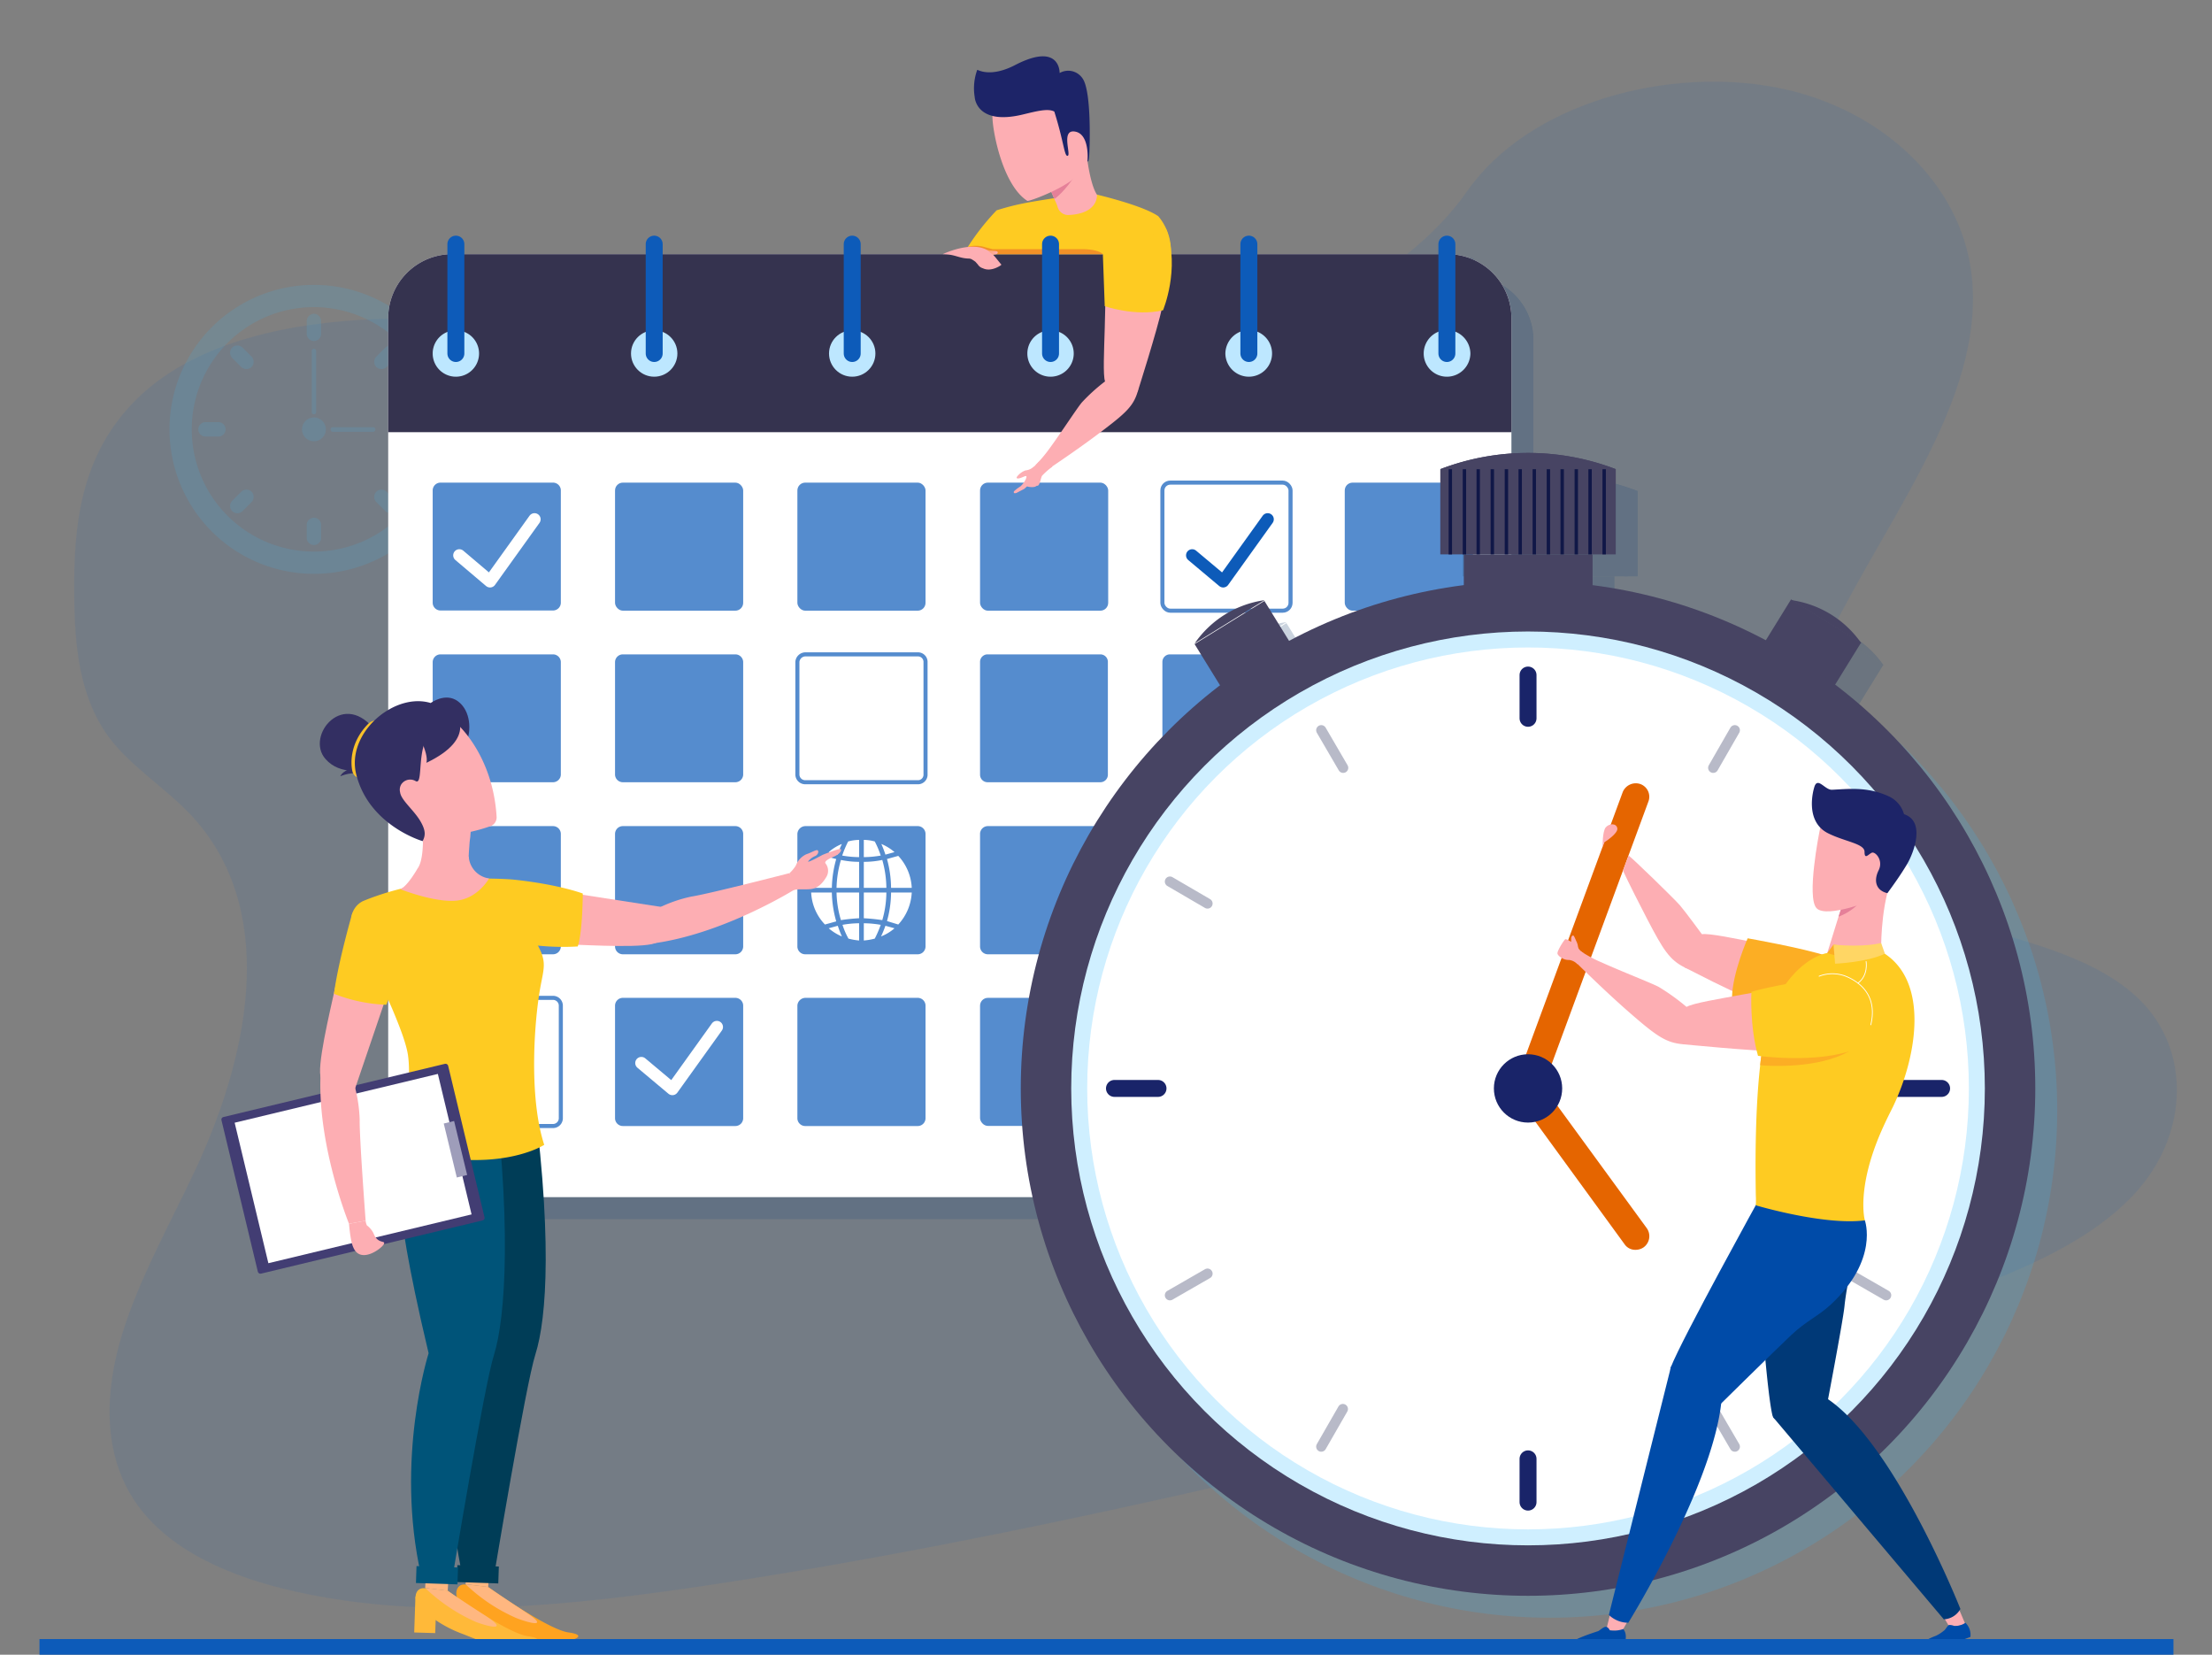 <svg id="Layer_1" data-name="Layer 1" xmlns="http://www.w3.org/2000/svg" xmlns:xlink="http://www.w3.org/1999/xlink" width="706" height="528" viewBox="0 0 706 528">
  <rect x="0" y="0" width="706" height="528" fill="#808080" stroke="none"/>
  <defs>
    <style>
      .cls-1, .cls-12 {
        fill: #0d5bb9;
      }

      .cls-1 {
        opacity: 0.1;
      }

      .cls-1, .cls-19, .cls-44 {
        isolation: isolate;
      }

      .cls-2 {
        opacity: 0.2;
      }

      .cls-3 {
        fill: #49a8d6;
      }

      .cls-4 {
        opacity: 0.25;
      }

      .cls-19, .cls-5 {
        fill: #2a507a;
      }

      .cls-13, .cls-15, .cls-16, .cls-17, .cls-18, .cls-20, .cls-22, .cls-24, .cls-26, .cls-48, .cls-6, .cls-7, .cls-8 {
        fill: none;
      }

      .cls-18, .cls-20, .cls-6, .cls-7, .cls-8 {
        stroke: #2a507a;
      }

      .cls-13, .cls-15, .cls-18, .cls-20, .cls-22, .cls-24, .cls-26, .cls-48, .cls-6, .cls-7 {
        stroke-miterlimit: 10;
      }

      .cls-13, .cls-6 {
        stroke-width: 1.3px;
      }

      .cls-15, .cls-16, .cls-17, .cls-20, .cls-24, .cls-26, .cls-48, .cls-7, .cls-8 {
        stroke-linecap: round;
      }

      .cls-15, .cls-24, .cls-7 {
        stroke-width: 5.41px;
      }

      .cls-16, .cls-17, .cls-8 {
        stroke-linejoin: round;
        stroke-width: 3.91px;
      }

      .cls-9 {
        fill: #fff;
      }

      .cls-10 {
        fill: #35334f;
      }

      .cls-11, .cls-19 {
        opacity: 0.7;
      }

      .cls-13, .cls-15, .cls-17 {
        stroke: #0d5bb9;
      }

      .cls-14 {
        fill: #bde7ff;
      }

      .cls-16, .cls-48 {
        stroke: #fff;
      }

      .cls-18, .cls-22 {
        stroke-width: 1.08px;
      }

      .cls-20, .cls-26 {
        stroke-width: 3.25px;
      }

      .cls-21 {
        fill: #474463;
      }

      .cls-22, .cls-26 {
        stroke: #101747;
      }

      .cls-23 {
        fill: #cfefff;
      }

      .cls-24 {
        stroke: #192469;
      }

      .cls-25 {
        opacity: 0.3;
      }

      .cls-27 {
        fill: #e56500;
      }

      .cls-28 {
        fill: #192469;
      }

      .cls-29 {
        fill: #ffa320;
      }

      .cls-30 {
        fill: #ffb780;
      }

      .cls-31 {
        fill: #003d57;
      }

      .cls-32 {
        fill: #ffb939;
      }

      .cls-33 {
        fill: #005479;
      }

      .cls-34 {
        fill: #fdaeb3;
      }

      .cls-35 {
        fill: #fecb22;
      }

      .cls-36 {
        fill: #fcae24;
      }

      .cls-37 {
        fill: #332f62;
      }

      .cls-38 {
        fill: #fac12a;
      }

      .cls-39 {
        fill: #423d73;
      }

      .cls-40 {
        fill: #9e9dba;
      }

      .cls-41 {
        fill: #f29127;
      }

      .cls-42 {
        fill: #e58099;
      }

      .cls-43 {
        fill: #1d2468;
      }

      .cls-44 {
        opacity: 0.47;
        fill: url(#linear-gradient);
      }

      .cls-45 {
        fill: #004ba8;
      }

      .cls-46 {
        fill: #003977;
      }

      .cls-47 {
        fill: #ffd664;
      }

      .cls-48 {
        stroke-width: 0.25px;
      }
    </style>
    <linearGradient id="linear-gradient" x1="-5.17" y1="535.62" x2="-4.11" y2="535.62" gradientTransform="matrix(3.16, 0, 0, -1.41, 331.43, 837.43)" gradientUnits="userSpaceOnUse">
      <stop offset="0" stop-color="#f7941e"/>
      <stop offset="1" stop-color="#f7941e" stop-opacity="0"/>
    </linearGradient>
  </defs>
  <title>Artboard 1</title>
  <g id="Group_9588" data-name="Group 9588">
    <path id="Path_193999" data-name="Path 193999" class="cls-1" d="M369.1,115.8c-42.2,7.8-84.4,3.6-125.1-2.2s-81.3-13.2-123.6-11.8c-27.1,1-57.4,6.9-76.2,25s-20.7,41.3-20.5,62.8c.1,16.2,1.5,33,11.4,46.1,6.9,9,17.5,15.6,25.5,24,27.7,29.1,19.9,74.2,2.3,112.4-8.3,17.9-18.4,35.5-24,53.9s-6.1,38.1,4.4,53.4,30.2,23.8,50.8,28.4c41.9,9.5,88.4,4.6,133.4-2.2,99.5-15.1,197.9-39.5,296-63.9,36.4-9,72.8-18.1,107.8-31.4,19.4-7.3,39.1-16.6,51.6-31.2,15.7-18.6,15.9-44.2.3-59.8-26.1-26.1-84.6-21.2-104.9-50.9-11.2-16.3-6.7-38.3,1.9-57.6,18.3-41.4,54.2-82.1,49-123.7-3.5-28.5-28.5-52.5-61.8-59.1-34.9-6.9-79.4,4.7-99.2,33.1S406.4,108.9,369.1,115.8Z"/>
    <g id="Group_9519" data-name="Group 9519">
      <g id="Group_9511" data-name="Group 9511" class="cls-2">
        <path id="Path_193527" data-name="Path 193527" class="cls-3" d="M100.2,183.1A46.1,46.1,0,1,1,146.3,137h0A46,46,0,0,1,100.2,183.1Zm0-85.1a39,39,0,1,0,39,39A39.1,39.1,0,0,0,100.2,98Z"/>
        <path id="Path_193528" data-name="Path 193528" class="cls-3" d="M128.4,137h0a2.3,2.3,0,0,1,2.3-2.3h4a2.3,2.3,0,0,1,2.4,2.3h0a2.3,2.3,0,0,1-2.4,2.3h-4A2.3,2.3,0,0,1,128.4,137Z"/>
        <path id="Path_193529" data-name="Path 193529" class="cls-3" d="M63.3,137h0a2.3,2.3,0,0,1,2.4-2.3h4A2.3,2.3,0,0,1,72,137h0a2.3,2.3,0,0,1-2.3,2.3h-4A2.3,2.3,0,0,1,63.3,137Z"/>
        <path id="Path_193530" data-name="Path 193530" class="cls-3" d="M100.2,165.2h0a2.3,2.3,0,0,1,2.3,2.3v4a2.3,2.3,0,0,1-2.3,2.4h0a2.3,2.3,0,0,1-2.3-2.4v-4A2.3,2.3,0,0,1,100.2,165.2Z"/>
        <path id="Path_193531" data-name="Path 193531" class="cls-3" d="M100.2,100.1h0a2.4,2.4,0,0,1,2.3,2.4v4a2.3,2.3,0,0,1-2.3,2.3h0a2.3,2.3,0,0,1-2.3-2.3v-4A2.4,2.4,0,0,1,100.2,100.1Z"/>
        <path id="Path_193532" data-name="Path 193532" class="cls-3" d="M80.3,156.9h0a2.4,2.4,0,0,1,0,3.3l-2.9,2.9a2.4,2.4,0,0,1-3.3,0h0a2.4,2.4,0,0,1,0-3.3l2.9-2.9A2.4,2.4,0,0,1,80.3,156.9Z"/>
        <path id="Path_193533" data-name="Path 193533" class="cls-3" d="M126.3,110.9h0a2.4,2.4,0,0,1,0,3.3l-2.9,2.9a2.4,2.4,0,0,1-3.3,0h0a2.4,2.4,0,0,1,0-3.3l2.9-2.9A2.4,2.4,0,0,1,126.3,110.9Z"/>
        <path id="Path_193534" data-name="Path 193534" class="cls-3" d="M80.3,117.1h0a2.4,2.4,0,0,1-3.3,0l-2.9-2.9a2.4,2.4,0,0,1,0-3.3h0a2.4,2.4,0,0,1,3.3,0l2.9,2.9A2.4,2.4,0,0,1,80.3,117.1Z"/>
        <path id="Path_193535" data-name="Path 193535" class="cls-3" d="M126.3,163.1h0a2.4,2.4,0,0,1-3.3,0l-2.9-2.9a2.4,2.4,0,0,1,0-3.3h0a2.4,2.4,0,0,1,3.3,0l2.9,2.9A2.4,2.4,0,0,1,126.3,163.1Z"/>
        <path id="Path_193536" data-name="Path 193536" class="cls-3" d="M104,137a3.8,3.8,0,1,1-3.8-3.8h0A3.8,3.8,0,0,1,104,137Z"/>
        <path id="Path_193537" data-name="Path 193537" class="cls-3" d="M100.2,132.2h0a.7.7,0,0,1-.7-.7V112a.7.7,0,0,1,.7-.7h0a.7.7,0,0,1,.7.7v19.5a.7.7,0,0,1-.7.7Z"/>
        <path id="Path_193538" data-name="Path 193538" class="cls-3" d="M105.5,137h0a.7.7,0,0,1,.7-.7h12.9a.7.7,0,0,1,.7.7h0a.8.8,0,0,1-.7.8H106.2a.8.8,0,0,1-.7-.8Z"/>
      </g>
    </g>
    <g id="Group_9540" data-name="Group 9540">
      <g id="Group_9520" data-name="Group 9520" class="cls-4">
        <path id="Path_193560" data-name="Path 193560" class="cls-5" d="M489.4,108.5V368.6A20.4,20.4,0,0,1,469,389H151.3a20.4,20.4,0,0,1-20.4-20.4V108.5a20.5,20.5,0,0,1,20.4-20.4H469a20.4,20.4,0,0,1,20.4,20.4Z"/>
        <path id="Path_193561" data-name="Path 193561" class="cls-5" d="M489.4,108.5v36.4H130.9V108.5a20.5,20.5,0,0,1,20.4-20.4H469a20.4,20.4,0,0,1,20.4,20.4Z"/>
        <path id="Rectangle_6892" data-name="Rectangle 6892" class="cls-5" d="M147.6,161h35.9a2.5,2.5,0,0,1,2.5,2.4h0v36a2.5,2.5,0,0,1-2.5,2.4H147.6a2.5,2.5,0,0,1-2.5-2.4h0v-36A2.5,2.5,0,0,1,147.6,161Z"/>
        <rect id="Rectangle_6893" data-name="Rectangle 6893" class="cls-5" x="203.4" y="161" width="40.9" height="40.86" rx="2.5"/>
        <rect id="Rectangle_6894" data-name="Rectangle 6894" class="cls-5" x="261.6" y="161" width="40.9" height="40.86" rx="2.5"/>
        <rect id="Rectangle_6895" data-name="Rectangle 6895" class="cls-5" x="319.8" y="161" width="40.9" height="40.86" rx="2.5"/>
        <rect id="Rectangle_6896" data-name="Rectangle 6896" class="cls-6" x="378" y="161" width="40.9" height="40.86" rx="2.5"/>
        <rect id="Rectangle_6897" data-name="Rectangle 6897" class="cls-5" x="436.2" y="161" width="40.9" height="40.86" rx="2.5"/>
        <path id="Rectangle_6898" data-name="Rectangle 6898" class="cls-5" d="M147.6,215.8h35.9a2.5,2.5,0,0,1,2.5,2.5h0v35.9a2.5,2.5,0,0,1-2.5,2.5H147.6a2.5,2.5,0,0,1-2.5-2.5h0V218.3A2.5,2.5,0,0,1,147.6,215.8Z"/>
        <path id="Rectangle_6899" data-name="Rectangle 6899" class="cls-5" d="M205.8,215.8h36a2.5,2.5,0,0,1,2.4,2.5h0v35.9a2.5,2.5,0,0,1-2.4,2.5h-36a2.5,2.5,0,0,1-2.4-2.5h0V218.3A2.5,2.5,0,0,1,205.8,215.8Z"/>
        <path id="Rectangle_6900" data-name="Rectangle 6900" class="cls-6" d="M264,215.8h36a2.5,2.5,0,0,1,2.4,2.5h0v35.9a2.5,2.5,0,0,1-2.4,2.5H264a2.5,2.5,0,0,1-2.4-2.5h0V218.3A2.5,2.5,0,0,1,264,215.8Z"/>
        <path id="Rectangle_6901" data-name="Rectangle 6901" class="cls-5" d="M322.2,215.8h36a2.5,2.5,0,0,1,2.4,2.5h0v35.9a2.5,2.5,0,0,1-2.4,2.5h-36a2.5,2.5,0,0,1-2.4-2.5h0V218.3A2.5,2.5,0,0,1,322.2,215.8Z"/>
        <rect id="Rectangle_6902" data-name="Rectangle 6902" class="cls-5" x="378" y="215.8" width="40.9" height="40.86" rx="2.5"/>
        <path id="Rectangle_6903" data-name="Rectangle 6903" class="cls-5" d="M438.6,215.8h36a2.5,2.5,0,0,1,2.4,2.5h0v35.9a2.5,2.5,0,0,1-2.4,2.5h-36a2.5,2.5,0,0,1-2.4-2.5h0V218.3A2.5,2.5,0,0,1,438.6,215.8Z"/>
        <path id="Rectangle_6904" data-name="Rectangle 6904" class="cls-5" d="M147.6,270.6h35.9a2.5,2.5,0,0,1,2.5,2.5h0V309a2.5,2.5,0,0,1-2.5,2.5H147.6a2.5,2.5,0,0,1-2.5-2.5h0V273.1A2.5,2.5,0,0,1,147.6,270.6Z"/>
        <path id="Rectangle_6905" data-name="Rectangle 6905" class="cls-5" d="M205.8,270.6h36a2.5,2.5,0,0,1,2.4,2.5h0V309a2.5,2.5,0,0,1-2.4,2.5h-36a2.5,2.5,0,0,1-2.4-2.5h0V273.1A2.5,2.5,0,0,1,205.8,270.6Z"/>
        <path id="Rectangle_6906" data-name="Rectangle 6906" class="cls-5" d="M264,270.6h36a2.5,2.5,0,0,1,2.4,2.5h0V309a2.5,2.5,0,0,1-2.4,2.5H264a2.5,2.5,0,0,1-2.4-2.5h0V273.1A2.5,2.5,0,0,1,264,270.6Z"/>
        <path id="Rectangle_6907" data-name="Rectangle 6907" class="cls-5" d="M322.2,270.6h36a2.5,2.5,0,0,1,2.4,2.5h0V309a2.5,2.5,0,0,1-2.4,2.5h-36a2.5,2.5,0,0,1-2.4-2.5h0V273.1A2.5,2.5,0,0,1,322.2,270.6Z"/>
        <path id="Rectangle_6908" data-name="Rectangle 6908" class="cls-5" d="M380.4,270.6h36a2.5,2.5,0,0,1,2.4,2.5h0V309a2.5,2.5,0,0,1-2.4,2.5h-36A2.5,2.5,0,0,1,378,309h0V273.1A2.5,2.5,0,0,1,380.4,270.6Z"/>
        <path id="Rectangle_6909" data-name="Rectangle 6909" class="cls-5" d="M438.6,270.6h36a2.5,2.5,0,0,1,2.4,2.5h0V309a2.5,2.5,0,0,1-2.4,2.5h-36a2.5,2.5,0,0,1-2.4-2.5h0V273.1A2.5,2.5,0,0,1,438.6,270.6Z"/>
        <path id="Rectangle_6910" data-name="Rectangle 6910" class="cls-6" d="M147.6,325.4h35.9a2.5,2.5,0,0,1,2.5,2.5h0v35.9a2.5,2.5,0,0,1-2.5,2.5H147.6a2.5,2.5,0,0,1-2.5-2.5h0V327.9A2.5,2.5,0,0,1,147.6,325.4Z"/>
        <path id="Rectangle_6911" data-name="Rectangle 6911" class="cls-5" d="M205.8,325.4h36a2.5,2.5,0,0,1,2.4,2.5h0v35.9a2.5,2.5,0,0,1-2.4,2.5h-36a2.5,2.5,0,0,1-2.4-2.5h0V327.9A2.5,2.5,0,0,1,205.8,325.4Z"/>
        <path id="Rectangle_6912" data-name="Rectangle 6912" class="cls-5" d="M264,325.4h36a2.5,2.5,0,0,1,2.4,2.5h0v35.9a2.5,2.5,0,0,1-2.4,2.5H264a2.5,2.5,0,0,1-2.4-2.5h0V327.9A2.5,2.5,0,0,1,264,325.4Z"/>
        <rect id="Rectangle_6913" data-name="Rectangle 6913" class="cls-5" x="319.8" y="325.4" width="40.9" height="40.86" rx="2.5"/>
        <path id="Rectangle_6914" data-name="Rectangle 6914" class="cls-5" d="M380.4,325.4h36a2.5,2.5,0,0,1,2.4,2.5h0v35.9a2.5,2.5,0,0,1-2.4,2.5h-36a2.5,2.5,0,0,1-2.4-2.5h0V327.9A2.5,2.5,0,0,1,380.4,325.4Z"/>
        <path id="Rectangle_6915" data-name="Rectangle 6915" class="cls-5" d="M438.6,325.4h36a2.5,2.5,0,0,1,2.4,2.5h0v35.9a2.5,2.5,0,0,1-2.4,2.5h-36a2.5,2.5,0,0,1-2.4-2.5h0V327.9A2.5,2.5,0,0,1,438.6,325.4Z"/>
        <path id="Path_193562" data-name="Path 193562" class="cls-5" d="M159.9,119.8a7.4,7.4,0,1,1-14.8,0,7.4,7.4,0,1,1,14.8,0Z"/>
        <circle id="Ellipse_737" data-name="Ellipse 737" class="cls-5" cx="215.8" cy="119.8" r="7.4"/>
        <circle id="Ellipse_738" data-name="Ellipse 738" class="cls-5" cx="279.1" cy="119.8" r="7.4"/>
        <path id="Path_193563" data-name="Path 193563" class="cls-5" d="M349.8,119.8a7.5,7.5,0,0,1-7.5,7.4,7.4,7.4,0,0,1-7.4-7.4,7.5,7.5,0,0,1,7.4-7.5h0a7.6,7.6,0,0,1,7.5,7.5Z"/>
        <path id="Path_193564" data-name="Path 193564" class="cls-5" d="M413,119.8a7.4,7.4,0,1,1-14.8,0,7.4,7.4,0,1,1,14.8,0Z"/>
        <path id="Path_193565" data-name="Path 193565" class="cls-5" d="M476.3,119.8a7.4,7.4,0,0,1-7.4,7.4,7.5,7.5,0,0,1-7.5-7.4,7.6,7.6,0,0,1,7.5-7.5,7.5,7.5,0,0,1,7.4,7.5Z"/>
        <line id="Line_531" data-name="Line 531" class="cls-7" x1="152.5" y1="119.8" x2="152.5" y2="84.9"/>
        <line id="Line_532" data-name="Line 532" class="cls-7" x1="215.8" y1="119.8" x2="215.8" y2="84.9"/>
        <line id="Line_533" data-name="Line 533" class="cls-7" x1="279.1" y1="119.8" x2="279.1" y2="84.9"/>
        <line id="Line_534" data-name="Line 534" class="cls-7" x1="405.6" y1="119.8" x2="405.6" y2="84.9"/>
        <line id="Line_535" data-name="Line 535" class="cls-7" x1="468.9" y1="119.8" x2="468.9" y2="84.9"/>
        <path id="Path_193567" data-name="Path 193567" class="cls-5" d="M293.7,280.1l-3.6,1a41,41,0,0,1,1.4,9.2H298A15.7,15.7,0,0,0,293.7,280.1Zm-5.4-3.8a34.2,34.2,0,0,1,1.3,3.4l2.9-.8a15.4,15.4,0,0,0-4.2-2.6Zm-2-.7a15.1,15.1,0,0,0-3.6-.6v5.5a31,31,0,0,0,5.4-.5,33.8,33.8,0,0,0-1.8-4.4Zm2.3,5.9a38.1,38.1,0,0,1-5.9.5v8.3H290a32.4,32.4,0,0,0-1.4-8.8ZM282,275h0Zm-4.3.6c-.7,1.4-1.3,2.9-1.9,4.4a32.9,32.9,0,0,0,5.4.5V275a15.1,15.1,0,0,0-3.5.6Zm-6.2,3.3,2.8.8a34.5,34.5,0,0,1,1.4-3.4,15.4,15.4,0,0,0-4.2,2.6Zm3.9,2.5a33.7,33.7,0,0,0-1.4,8.9h7.2V282a28.6,28.6,0,0,1-5.8-.6Zm-5.1-1.4a15.9,15.9,0,0,0-4.3,10.3h6.5a36,36,0,0,1,1.4-9.2,24.7,24.7,0,0,1-3.6-1.1Zm12.4,11.8v8.3a28.8,28.8,0,0,1,5.9.6,38.4,38.4,0,0,0,1.4-8.9Zm8.8,0a41,41,0,0,1-1.4,9.2,24.2,24.2,0,0,1,3.6,1,15.7,15.7,0,0,0,4.3-10.2Zm-17.1,10.6-2.9.8a17.3,17.3,0,0,0,4.3,2.7,25.5,25.5,0,0,1-1.4-3.5Zm15.2,0a20.2,20.2,0,0,1-1.4,3.4,14.5,14.5,0,0,0,4.3-2.6l-2.9-.8Zm-6.9-.8v5.5a19.7,19.7,0,0,0,3.5-.5,28.8,28.8,0,0,0,1.9-4.5,32.9,32.9,0,0,0-5.4-.5Zm-6.8.5a43.2,43.2,0,0,0,1.9,4.5,19.9,19.9,0,0,0,3.4.5v-5.5a30.7,30.7,0,0,0-5.3.5Zm-3.4-10.3H266a15.5,15.5,0,0,0,4.3,10.2l3.6-1a36,36,0,0,1-1.4-9.2Zm1.5,0a33.7,33.7,0,0,0,1.4,8.9,28.6,28.6,0,0,1,5.8-.6v-8.3Z"/>
        <path id="Path_193568" data-name="Path 193568" class="cls-5" d="M281.2,307.1h1.5"/>
        <path id="Path_193570" data-name="Path 193570" class="cls-8" d="M153.6,184.2l9.8,8.3,14.2-19.7"/>
        <path id="Path_193571" data-name="Path 193571" class="cls-8" d="M387.5,184.2l9.9,8.3,14.2-19.7"/>
        <path id="Path_193572" data-name="Path 193572" class="cls-8" d="M211.8,346.2l9.8,8.3,14.2-19.7"/>
      </g>
      <g id="Group_9539" data-name="Group 9539">
        <g id="Group_9538" data-name="Group 9538">
          <g id="Group_9522" data-name="Group 9522">
            <g id="Group_9521" data-name="Group 9521">
              <path id="Path_193573" data-name="Path 193573" class="cls-9" d="M482.4,101.5V361.6A20.4,20.4,0,0,1,462,382H144.3a20.5,20.5,0,0,1-20.4-20.4V101.5a20.4,20.4,0,0,1,20.4-20.4H462a20.4,20.4,0,0,1,20.4,20.4Z"/>
            </g>
            <path id="Path_193574" data-name="Path 193574" class="cls-10" d="M482.4,101.5v36.4H123.9V101.5a20.4,20.4,0,0,1,20.4-20.4H462a20.4,20.4,0,0,1,20.4,20.4Z"/>
          </g>
          <g id="Group_9527" data-name="Group 9527" class="cls-11">
            <g id="Group_9523" data-name="Group 9523">
              <path id="Rectangle_6916" data-name="Rectangle 6916" class="cls-12" d="M140.6,154h35.9a2.5,2.5,0,0,1,2.5,2.4h0v36a2.5,2.5,0,0,1-2.5,2.4H140.6a2.5,2.5,0,0,1-2.5-2.4h0v-36A2.5,2.5,0,0,1,140.6,154Z"/>
              <rect id="Rectangle_6917" data-name="Rectangle 6917" class="cls-12" x="196.3" y="154" width="40.9" height="40.86" rx="2.5"/>
              <rect id="Rectangle_6918" data-name="Rectangle 6918" class="cls-12" x="254.5" y="154" width="40.9" height="40.86" rx="2.5"/>
              <rect id="Rectangle_6919" data-name="Rectangle 6919" class="cls-12" x="312.8" y="154" width="40.9" height="40.86" rx="2.5"/>
              <rect id="Rectangle_6920" data-name="Rectangle 6920" class="cls-13" x="371" y="154" width="40.9" height="40.86" rx="2.5"/>
              <rect id="Rectangle_6921" data-name="Rectangle 6921" class="cls-12" x="429.2" y="154" width="40.9" height="40.86" rx="2.5"/>
            </g>
            <g id="Group_9524" data-name="Group 9524">
              <path id="Rectangle_6922" data-name="Rectangle 6922" class="cls-12" d="M140.6,208.8h35.9a2.5,2.5,0,0,1,2.5,2.4h0v36a2.5,2.5,0,0,1-2.5,2.4H140.6a2.5,2.5,0,0,1-2.5-2.4h0v-36A2.5,2.5,0,0,1,140.6,208.8Z"/>
              <path id="Rectangle_6923" data-name="Rectangle 6923" class="cls-12" d="M198.8,208.8h35.9a2.5,2.5,0,0,1,2.5,2.4h0v36a2.5,2.5,0,0,1-2.5,2.4H198.8a2.5,2.5,0,0,1-2.5-2.4h0v-36A2.5,2.5,0,0,1,198.8,208.8Z"/>
              <path id="Rectangle_6924" data-name="Rectangle 6924" class="cls-13" d="M257,208.8h36a2.4,2.4,0,0,1,2.4,2.4h0v36a2.4,2.4,0,0,1-2.4,2.4H257a2.5,2.5,0,0,1-2.5-2.4h0v-36A2.6,2.6,0,0,1,257,208.8Z"/>
              <path id="Rectangle_6925" data-name="Rectangle 6925" class="cls-12" d="M315.2,208.8h36a2.4,2.4,0,0,1,2.4,2.4h0v36a2.4,2.4,0,0,1-2.4,2.4h-36a2.4,2.4,0,0,1-2.4-2.4h0v-36A2.4,2.4,0,0,1,315.2,208.8Z"/>
              <path id="Rectangle_6926" data-name="Rectangle 6926" class="cls-12" d="M373.4,208.8h36a2.4,2.4,0,0,1,2.4,2.4h0v36a2.4,2.4,0,0,1-2.4,2.4h-36a2.4,2.4,0,0,1-2.4-2.4h0v-36A2.4,2.4,0,0,1,373.4,208.8Z"/>
              <path id="Rectangle_6927" data-name="Rectangle 6927" class="cls-12" d="M431.6,208.8h36a2.4,2.4,0,0,1,2.4,2.4h0v36a2.4,2.4,0,0,1-2.4,2.4h-36a2.4,2.4,0,0,1-2.4-2.4h0v-36A2.4,2.4,0,0,1,431.6,208.8Z"/>
            </g>
            <g id="Group_9525" data-name="Group 9525">
              <path id="Rectangle_6928" data-name="Rectangle 6928" class="cls-12" d="M140.6,263.6h35.9a2.5,2.5,0,0,1,2.5,2.5h0V302a2.5,2.5,0,0,1-2.5,2.5H140.6a2.5,2.5,0,0,1-2.5-2.5h0V266.1A2.5,2.5,0,0,1,140.6,263.6Z"/>
              <path id="Rectangle_6929" data-name="Rectangle 6929" class="cls-12" d="M198.8,263.6h35.9a2.5,2.5,0,0,1,2.5,2.5h0V302a2.5,2.5,0,0,1-2.5,2.5H198.8a2.5,2.5,0,0,1-2.5-2.5h0V266.1A2.5,2.5,0,0,1,198.8,263.6Z"/>
              <path id="Rectangle_6930" data-name="Rectangle 6930" class="cls-12" d="M257,263.6h36a2.5,2.5,0,0,1,2.4,2.5h0V302a2.5,2.5,0,0,1-2.4,2.5H257a2.5,2.5,0,0,1-2.5-2.5h0V266.1A2.6,2.6,0,0,1,257,263.6Z"/>
              <path id="Rectangle_6931" data-name="Rectangle 6931" class="cls-12" d="M315.2,263.6h36a2.5,2.5,0,0,1,2.4,2.5h0V302a2.5,2.5,0,0,1-2.4,2.5h-36a2.5,2.5,0,0,1-2.4-2.5h0V266.1A2.5,2.5,0,0,1,315.2,263.6Z"/>
              <path id="Rectangle_6932" data-name="Rectangle 6932" class="cls-12" d="M373.4,263.6h36a2.5,2.5,0,0,1,2.4,2.5h0V302a2.5,2.5,0,0,1-2.4,2.5h-36A2.5,2.5,0,0,1,371,302h0V266.1A2.5,2.5,0,0,1,373.4,263.6Z"/>
              <path id="Rectangle_6933" data-name="Rectangle 6933" class="cls-12" d="M431.6,263.6h36a2.5,2.5,0,0,1,2.4,2.5h0V302a2.5,2.5,0,0,1-2.4,2.5h-36a2.5,2.5,0,0,1-2.4-2.5h0V266.1A2.5,2.5,0,0,1,431.6,263.6Z"/>
            </g>
            <g id="Group_9526" data-name="Group 9526">
              <path id="Rectangle_6934" data-name="Rectangle 6934" class="cls-13" d="M140.6,318.4h35.9a2.5,2.5,0,0,1,2.5,2.5h0v35.9a2.5,2.5,0,0,1-2.5,2.5H140.6a2.5,2.5,0,0,1-2.5-2.5h0V320.9A2.5,2.5,0,0,1,140.6,318.4Z"/>
              <path id="Rectangle_6935" data-name="Rectangle 6935" class="cls-12" d="M198.8,318.4h35.9a2.5,2.5,0,0,1,2.5,2.5h0v35.9a2.5,2.5,0,0,1-2.5,2.5H198.8a2.5,2.5,0,0,1-2.5-2.5h0V320.9A2.5,2.5,0,0,1,198.8,318.4Z"/>
              <path id="Rectangle_6936" data-name="Rectangle 6936" class="cls-12" d="M257,318.4h36a2.5,2.5,0,0,1,2.4,2.5h0v35.9a2.5,2.5,0,0,1-2.4,2.5H257a2.5,2.5,0,0,1-2.5-2.5h0V320.9A2.6,2.6,0,0,1,257,318.4Z"/>
              <rect id="Rectangle_6937" data-name="Rectangle 6937" class="cls-12" x="312.8" y="318.4" width="40.9" height="40.86" rx="2.5"/>
              <path id="Rectangle_6938" data-name="Rectangle 6938" class="cls-12" d="M373.4,318.4h36a2.5,2.5,0,0,1,2.4,2.5h0v35.9a2.5,2.5,0,0,1-2.4,2.5h-36a2.5,2.5,0,0,1-2.4-2.5h0V320.9A2.5,2.5,0,0,1,373.4,318.4Z"/>
              <path id="Rectangle_6939" data-name="Rectangle 6939" class="cls-12" d="M431.6,318.4h36a2.5,2.5,0,0,1,2.4,2.5h0v35.9a2.5,2.5,0,0,1-2.4,2.5h-36a2.5,2.5,0,0,1-2.4-2.5h0V320.9A2.5,2.5,0,0,1,431.6,318.4Z"/>
            </g>
          </g>
          <g id="Group_9528" data-name="Group 9528">
            <path id="Path_193575" data-name="Path 193575" class="cls-14" d="M152.9,112.8a7.4,7.4,0,1,1-14.8,0,7.4,7.4,0,1,1,14.8,0Z"/>
            <circle id="Ellipse_739" data-name="Ellipse 739" class="cls-14" cx="208.8" cy="112.8" r="7.4"/>
            <circle id="Ellipse_740" data-name="Ellipse 740" class="cls-14" cx="272" cy="112.8" r="7.4"/>
            <path id="Path_193576" data-name="Path 193576" class="cls-14" d="M342.7,112.8a7.4,7.4,0,1,1-14.8,0,7.4,7.4,0,1,1,14.8,0Z"/>
            <path id="Path_193577" data-name="Path 193577" class="cls-14" d="M406,112.8a7.4,7.4,0,0,1-7.4,7.4,7.5,7.5,0,0,1-7.5-7.4,7.6,7.6,0,0,1,7.5-7.5,7.5,7.5,0,0,1,7.4,7.5Z"/>
            <path id="Path_193578" data-name="Path 193578" class="cls-14" d="M469.3,112.8a7.5,7.5,0,0,1-7.5,7.4,7.4,7.4,0,0,1-7.4-7.4,7.5,7.5,0,0,1,7.4-7.5,7.6,7.6,0,0,1,7.5,7.5Z"/>
          </g>
          <g id="Group_9529" data-name="Group 9529">
            <line id="Line_536" data-name="Line 536" class="cls-15" x1="145.5" y1="112.8" x2="145.5" y2="77.9"/>
          </g>
          <g id="Group_9530" data-name="Group 9530">
            <line id="Line_537" data-name="Line 537" class="cls-15" x1="208.8" y1="112.8" x2="208.8" y2="77.9"/>
          </g>
          <g id="Group_9531" data-name="Group 9531">
            <line id="Line_538" data-name="Line 538" class="cls-15" x1="272" y1="112.8" x2="272" y2="77.9"/>
          </g>
          <g id="Group_9532" data-name="Group 9532">
            <line id="Line_539" data-name="Line 539" class="cls-15" x1="398.6" y1="112.8" x2="398.6" y2="77.9"/>
          </g>
          <g id="Group_9533" data-name="Group 9533">
            <line id="Line_540" data-name="Line 540" class="cls-15" x1="461.8" y1="112.8" x2="461.8" y2="77.9"/>
          </g>
          <g id="Group_9537" data-name="Group 9537">
            <g id="Group_9536" data-name="Group 9536">
              <path id="Path_193580" data-name="Path 193580" class="cls-9" d="M286.7,273.1l-3.6,1a35.8,35.8,0,0,1,1.3,9.2H291A16,16,0,0,0,286.7,273.1Zm-5.4-3.8a34.2,34.2,0,0,1,1.3,3.4l2.9-.8a15.4,15.4,0,0,0-4.2-2.6Zm-2.1-.8a13.4,13.4,0,0,0-3.5-.5v5.5a32.9,32.9,0,0,0,5.4-.5,28.8,28.8,0,0,0-1.9-4.5Zm2.4,5.9a28.8,28.8,0,0,1-5.9.6v8.3h7.2a33.6,33.6,0,0,0-1.3-8.9ZM275,268h0Zm-4.3.5a35.7,35.7,0,0,0-1.9,4.5,32.9,32.9,0,0,0,5.4.5V268a14.1,14.1,0,0,0-3.5.5Zm-6.2,3.4,2.8.8a34.5,34.5,0,0,1,1.4-3.4,14.1,14.1,0,0,0-4.2,2.6Zm3.9,2.5a33.7,33.7,0,0,0-1.4,8.9h7.2V275a28.6,28.6,0,0,1-5.8-.6Zm-5.1-1.4a15.8,15.8,0,0,0-4.4,10.3h6.6a36,36,0,0,1,1.4-9.2,24.7,24.7,0,0,1-3.6-1.1Zm12.4,11.8V293a59,59,0,0,1,5.9.6,32.3,32.3,0,0,0,1.3-8.8Zm8.7,0a34.5,34.5,0,0,1-1.3,9.1l3.6,1.1a16.2,16.2,0,0,0,4.3-10.2Zm-17,10.6-2.9.8a15.4,15.4,0,0,0,4.2,2.6,34.2,34.2,0,0,1-1.3-3.4Zm15.2,0a34.5,34.5,0,0,1-1.4,3.4,14.5,14.5,0,0,0,4.3-2.6l-2.9-.8Zm-6.9-.8v5.5a19.7,19.7,0,0,0,3.5-.6,34.3,34.3,0,0,0,1.9-4.4,32.9,32.9,0,0,0-5.4-.5Zm-6.8.5a24.4,24.4,0,0,0,1.9,4.4,20.2,20.2,0,0,0,3.4.6v-5.5a30.7,30.7,0,0,0-5.3.5Zm-3.4-10.3h-6.6a15.8,15.8,0,0,0,4.4,10.2l3.6-1a36,36,0,0,1-1.4-9.2Zm1.5,0a32.4,32.4,0,0,0,1.4,8.8,57,57,0,0,1,5.8-.6v-8.2Z"/>
              <g id="Group_9534" data-name="Group 9534">
                <path id="Path_193581" data-name="Path 193581" class="cls-9" d="M274.2,300.1h1.5"/>
              </g>
            </g>
          </g>
          <path id="Path_193583" data-name="Path 193583" class="cls-16" d="M146.6,177.2l9.8,8.3,14.2-19.8"/>
          <path id="Path_193584" data-name="Path 193584" class="cls-17" d="M380.5,177.2l9.9,8.3,14.2-19.8"/>
          <path id="Path_193585" data-name="Path 193585" class="cls-16" d="M204.7,339.2l9.9,8.3,14.2-19.8"/>
        </g>
      </g>
    </g>
    <g id="Group_9580" data-name="Group 9580">
      <g id="Group_9541" data-name="Group 9541" class="cls-4">
        <rect id="Rectangle_6940" data-name="Rectangle 6940" class="cls-5" x="391.4" y="204" width="26.2" height="19.44" transform="translate(-51.9 244.7) rotate(-31.7)"/>
        <path id="Path_193586" data-name="Path 193586" class="cls-5" d="M388.3,212.3h0a32.9,32.9,0,0,1,22.3-13.8h0Z"/>
        <rect id="Rectangle_6941" data-name="Rectangle 6941" class="cls-5" x="575.2" y="200.6" width="19.5" height="26.26" transform="translate(95.6 598.9) rotate(-58.3)"/>
        <path id="Path_193587" data-name="Path 193587" class="cls-5" d="M601.2,212.3h0a32.9,32.9,0,0,0-22.4-13.8h0Z"/>
        <rect id="Rectangle_6942" data-name="Rectangle 6942" class="cls-5" x="474.2" y="183.9" width="41.1" height="13.43"/>
        <path id="Path_193588" data-name="Path 193588" class="cls-5" d="M522.7,156.7v27.2H466.8V156.7A78.1,78.1,0,0,1,522.7,156.7Z"/>
        <line id="Line_541" data-name="Line 541" class="cls-18" x1="469.9" y1="183.9" x2="469.9" y2="156.7"/>
        <line id="Line_542" data-name="Line 542" class="cls-18" x1="474.4" y1="183.9" x2="474.4" y2="156.7"/>
        <line id="Line_543" data-name="Line 543" class="cls-18" x1="478.9" y1="183.9" x2="478.9" y2="156.7"/>
        <line id="Line_544" data-name="Line 544" class="cls-18" x1="483.3" y1="183.9" x2="483.3" y2="156.7"/>
        <line id="Line_545" data-name="Line 545" class="cls-18" x1="487.8" y1="183.9" x2="487.8" y2="156.7"/>
        <line id="Line_546" data-name="Line 546" class="cls-18" x1="492.2" y1="183.9" x2="492.2" y2="156.7"/>
        <line id="Line_547" data-name="Line 547" class="cls-18" x1="496.7" y1="183.9" x2="496.7" y2="156.7"/>
        <line id="Line_548" data-name="Line 548" class="cls-18" x1="501.2" y1="183.9" x2="501.2" y2="156.7"/>
        <line id="Line_549" data-name="Line 549" class="cls-18" x1="505.6" y1="183.9" x2="505.6" y2="156.7"/>
        <line id="Line_550" data-name="Line 550" class="cls-18" x1="510.1" y1="183.9" x2="510.1" y2="156.7"/>
        <line id="Line_551" data-name="Line 551" class="cls-18" x1="514.6" y1="183.9" x2="514.6" y2="156.7"/>
        <line id="Line_552" data-name="Line 552" class="cls-18" x1="519" y1="183.9" x2="519" y2="156.7"/>
        <path id="Path_193589" data-name="Path 193589" class="cls-5" d="M522.7,156.7H466.8A78.1,78.1,0,0,1,522.7,156.7Z"/>
        <circle id="Ellipse_741" data-name="Ellipse 741" class="cls-3" cx="494.7" cy="354.3" r="161.9"/>
        <circle id="Ellipse_742" data-name="Ellipse 742" class="cls-19" cx="494.7" cy="354.3" r="145.8"/>
        <circle id="Ellipse_743" data-name="Ellipse 743" class="cls-5" cx="494.7" cy="354.3" r="140.7"/>
        <line id="Line_553" data-name="Line 553" class="cls-7" x1="626.7" y1="354.3" x2="612.8" y2="354.3"/>
        <line id="Line_554" data-name="Line 554" class="cls-7" x1="494.7" y1="486.3" x2="494.7" y2="472.5"/>
        <line id="Line_555" data-name="Line 555" class="cls-7" x1="362.7" y1="354.3" x2="376.6" y2="354.3"/>
        <line id="Line_556" data-name="Line 556" class="cls-7" x1="494.7" y1="222.4" x2="494.7" y2="236.2"/>
        <line id="Line_557" data-name="Line 557" class="cls-20" x1="609" y1="420.3" x2="597" y2="413.4"/>
        <line id="Line_558" data-name="Line 558" class="cls-20" x1="428.7" y1="468.6" x2="435.7" y2="456.6"/>
        <line id="Line_559" data-name="Line 559" class="cls-20" x1="380.4" y1="288.4" x2="392.4" y2="295.3"/>
        <line id="Line_560" data-name="Line 560" class="cls-20" x1="560.7" y1="240.1" x2="553.8" y2="252.1"/>
        <line id="Line_561" data-name="Line 561" class="cls-20" x1="560.7" y1="468.6" x2="553.8" y2="456.7"/>
        <line id="Line_562" data-name="Line 562" class="cls-20" x1="380.4" y1="420.3" x2="392.4" y2="413.4"/>
        <line id="Line_563" data-name="Line 563" class="cls-20" x1="428.7" y1="240" x2="435.7" y2="252"/>
        <line id="Line_564" data-name="Line 564" class="cls-20" x1="609" y1="288.4" x2="597" y2="295.3"/>
        <path id="Path_193590" data-name="Path 193590" class="cls-5" d="M529.1,405.8a4.3,4.3,0,0,1-3.6-1.8l-35.7-49,35.1-95.2a4.4,4.4,0,0,1,5.7-2.4,4.3,4.3,0,0,1,2.6,5.4l-33.6,90.9,33,45.2a4.3,4.3,0,0,1-3.5,6.9Z"/>
        <circle id="Ellipse_744" data-name="Ellipse 744" class="cls-5" cx="494.7" cy="354.3" r="10.9"/>
      </g>
      <g id="Group_9579" data-name="Group 9579">
        <g id="Group_9578" data-name="Group 9578">
          <g id="Group_9544" data-name="Group 9544">
            <g id="Group_9542" data-name="Group 9542">
              <rect id="Rectangle_6943" data-name="Rectangle 6943" class="cls-21" x="384.4" y="197" width="26.2" height="19.44" transform="translate(-49.3 239.9) rotate(-31.7)"/>
              <path id="Path_193591" data-name="Path 193591" class="cls-21" d="M381.3,205.3h0a32.7,32.7,0,0,1,22.3-13.8h0Z"/>
            </g>
            <g id="Group_9543" data-name="Group 9543">
              <rect id="Rectangle_6944" data-name="Rectangle 6944" class="cls-21" x="568.2" y="193.5" width="19.5" height="26.26" transform="translate(98.2 589.6) rotate(-58.3)"/>
              <path id="Path_193592" data-name="Path 193592" class="cls-21" d="M594.1,205.3h0a32.7,32.7,0,0,0-22.3-13.8h0Z"/>
            </g>
          </g>
          <g id="Group_9558" data-name="Group 9558">
            <rect id="Rectangle_6945" data-name="Rectangle 6945" class="cls-21" x="467.2" y="176.9" width="41.1" height="13.43"/>
            <path id="Path_193593" data-name="Path 193593" class="cls-21" d="M515.7,149.7v27.2h-56V149.7A78.3,78.3,0,0,1,515.7,149.7Z"/>
            <g id="Group_9557" data-name="Group 9557">
              <g id="Group_9545" data-name="Group 9545">
                <line id="Line_565" data-name="Line 565" class="cls-22" x1="462.9" y1="176.9" x2="462.9" y2="149.7"/>
              </g>
              <g id="Group_9546" data-name="Group 9546">
                <line id="Line_566" data-name="Line 566" class="cls-22" x1="467.4" y1="176.9" x2="467.4" y2="149.7"/>
              </g>
              <g id="Group_9547" data-name="Group 9547">
                <line id="Line_567" data-name="Line 567" class="cls-22" x1="471.8" y1="176.9" x2="471.8" y2="149.7"/>
              </g>
              <g id="Group_9548" data-name="Group 9548">
                <line id="Line_568" data-name="Line 568" class="cls-22" x1="476.3" y1="176.9" x2="476.3" y2="149.7"/>
              </g>
              <g id="Group_9549" data-name="Group 9549">
                <line id="Line_569" data-name="Line 569" class="cls-22" x1="480.8" y1="176.9" x2="480.8" y2="149.7"/>
              </g>
              <g id="Group_9550" data-name="Group 9550">
                <line id="Line_570" data-name="Line 570" class="cls-22" x1="485.2" y1="176.9" x2="485.2" y2="149.7"/>
              </g>
              <g id="Group_9551" data-name="Group 9551">
                <line id="Line_571" data-name="Line 571" class="cls-22" x1="489.7" y1="176.9" x2="489.7" y2="149.7"/>
              </g>
              <g id="Group_9552" data-name="Group 9552">
                <line id="Line_572" data-name="Line 572" class="cls-22" x1="494.2" y1="176.9" x2="494.2" y2="149.7"/>
              </g>
              <g id="Group_9553" data-name="Group 9553">
                <line id="Line_573" data-name="Line 573" class="cls-22" x1="498.6" y1="176.9" x2="498.6" y2="149.7"/>
              </g>
              <g id="Group_9554" data-name="Group 9554">
                <line id="Line_574" data-name="Line 574" class="cls-22" x1="503.1" y1="176.9" x2="503.1" y2="149.7"/>
              </g>
              <g id="Group_9555" data-name="Group 9555">
                <line id="Line_575" data-name="Line 575" class="cls-22" x1="507.5" y1="176.9" x2="507.5" y2="149.7"/>
              </g>
              <g id="Group_9556" data-name="Group 9556">
                <line id="Line_576" data-name="Line 576" class="cls-22" x1="512" y1="176.9" x2="512" y2="149.7"/>
              </g>
            </g>
            <path id="Path_193594" data-name="Path 193594" class="cls-21" d="M515.7,149.7h-56A78.3,78.3,0,0,1,515.7,149.7Z"/>
          </g>
          <circle id="Ellipse_745" data-name="Ellipse 745" class="cls-21" cx="487.7" cy="347.3" r="161.9"/>
          <circle id="Ellipse_746" data-name="Ellipse 746" class="cls-23" cx="487.7" cy="347.3" r="145.8"/>
          <g id="Group_9559" data-name="Group 9559">
            <circle id="Ellipse_747" data-name="Ellipse 747" class="cls-9" cx="487.7" cy="347.3" r="140.7"/>
          </g>
          <g id="Group_9565" data-name="Group 9565">
            <g id="Group_9564" data-name="Group 9564">
              <g id="Group_9560" data-name="Group 9560">
                <line id="Line_577" data-name="Line 577" class="cls-24" x1="619.7" y1="347.3" x2="605.8" y2="347.3"/>
              </g>
              <g id="Group_9561" data-name="Group 9561">
                <line id="Line_578" data-name="Line 578" class="cls-24" x1="487.7" y1="479.3" x2="487.7" y2="465.5"/>
              </g>
              <g id="Group_9562" data-name="Group 9562">
                <line id="Line_579" data-name="Line 579" class="cls-24" x1="355.7" y1="347.3" x2="369.6" y2="347.3"/>
              </g>
              <g id="Group_9563" data-name="Group 9563">
                <line id="Line_580" data-name="Line 580" class="cls-24" x1="487.7" y1="215.4" x2="487.7" y2="229.2"/>
              </g>
            </g>
          </g>
          <g id="Group_9575" data-name="Group 9575" class="cls-25">
            <g id="Group_9574" data-name="Group 9574">
              <g id="Group_9566" data-name="Group 9566">
                <line id="Line_581" data-name="Line 581" class="cls-26" x1="602" y1="413.3" x2="590" y2="406.4"/>
              </g>
              <g id="Group_9567" data-name="Group 9567">
                <line id="Line_582" data-name="Line 582" class="cls-26" x1="421.7" y1="461.6" x2="428.6" y2="449.6"/>
              </g>
              <g id="Group_9568" data-name="Group 9568">
                <line id="Line_583" data-name="Line 583" class="cls-26" x1="373.4" y1="281.3" x2="385.4" y2="288.3"/>
              </g>
              <g id="Group_9569" data-name="Group 9569">
                <line id="Line_584" data-name="Line 584" class="cls-26" x1="553.7" y1="233" x2="546.8" y2="245"/>
              </g>
              <g id="Group_9570" data-name="Group 9570">
                <line id="Line_585" data-name="Line 585" class="cls-26" x1="553.7" y1="461.6" x2="546.7" y2="449.6"/>
              </g>
              <g id="Group_9571" data-name="Group 9571">
                <line id="Line_586" data-name="Line 586" class="cls-26" x1="373.4" y1="413.3" x2="385.4" y2="406.4"/>
              </g>
              <g id="Group_9572" data-name="Group 9572">
                <line id="Line_587" data-name="Line 587" class="cls-26" x1="421.7" y1="233" x2="428.7" y2="245"/>
              </g>
              <g id="Group_9573" data-name="Group 9573">
                <line id="Line_588" data-name="Line 588" class="cls-26" x1="602" y1="281.4" x2="590" y2="288.3"/>
              </g>
            </g>
          </g>
          <g id="Group_9576" data-name="Group 9576">
            <path id="Path_193595" data-name="Path 193595" class="cls-27" d="M522,398.8a4.1,4.1,0,0,1-3.5-1.8l-35.7-49,35.1-95.2a4.5,4.5,0,0,1,5.7-2.6,4.3,4.3,0,0,1,2.5,5.6h0l-33.5,90.9,33,45.2a4.4,4.4,0,0,1-1,6.1,4.5,4.5,0,0,1-2.6.8Z"/>
          </g>
          <g id="Group_9577" data-name="Group 9577">
            <circle id="Ellipse_748" data-name="Ellipse 748" class="cls-28" cx="487.7" cy="347.3" r="10.9"/>
          </g>
        </g>
      </g>
    </g>
    <g id="Group_9585" data-name="Group 9585">
      <g id="Group_9638" data-name="Group 9638">
        <g id="Group_5796" data-name="Group 5796">
          <path id="Path_186916" data-name="Path 186916" class="cls-29" d="M155.8,506.4s19,13.6,25.7,14.5,1.4,3.2-6,3-11-2.3-15.3-3.9a40,40,0,0,1-13-8.1h-.1c-2.4-2.4-1.8-6.7,1.5-6.3Z"/>
          <path id="Path_186917" data-name="Path 186917" class="cls-30" d="M155.8,506.4l.4-5.4-7.2-.5-.4,5Z"/>
          <path id="Path_186918" data-name="Path 186918" class="cls-30" d="M155.8,506.4s3.7,2.6,11.8,7.9,1.5,3.7-2.8,2a55.3,55.3,0,0,1-16.2-10.8Z"/>
          <path id="Path_186919" data-name="Path 186919" class="cls-31" d="M169.2,341.4l-25.8,16.7s-8.4,13.2,6.6,73.7c0,0-10.8,33.7-2.4,70.9l9.9,1.2s10.3-62.2,13.4-71.8C174.5,420.7,176.6,393.9,169.2,341.4Z"/>
          <rect id="Rectangle_6638" data-name="Rectangle 6638" class="cls-31" x="149.7" y="495.6" width="5.4" height="13.25" transform="translate(-354.5 638) rotate(-88.1)"/>
        </g>
        <g id="Group_5797" data-name="Group 5797">
          <path id="Path_186920" data-name="Path 186920" class="cls-32" d="M142.9,507.6s18.9,13.6,25.6,14.5,1.4,3.2-6,3-10.9-2.3-15.3-3.9a40,40,0,0,1-13-8.1h-.1c-2.4-2.4-1.8-6.7,1.5-6.3Z"/>
          <path id="Path_186921" data-name="Path 186921" class="cls-30" d="M142.9,507.6l.3-5.4-7.2-.5-.3,5Z"/>
          <path id="Path_186922" data-name="Path 186922" class="cls-30" d="M142.9,507.6s3.7,2.6,11.8,7.8,1.5,3.8-2.9,2.1a56.2,56.2,0,0,1-16.1-10.8Z"/>
          <path id="Path_186923" data-name="Path 186923" class="cls-31" d="M154,431.4c3.2-11,4.7-40.6-2.9-89.1l13-9.7c4.8,52.8.9,84.1-3.3,95.4-3.5,9.4-16.8,71.1-16.8,71.1l-.8-.2C145.3,484.3,151.6,439.5,154,431.4Z"/>
          <path id="Path_186924" data-name="Path 186924" class="cls-33" d="M156.4,336.7l-28,52.8s1.2,12.2,8.4,42.3c0,0-10.8,33.7-2.4,70.9l9.9,1.3s10.3-62.3,13.4-71.8C161.3,420.7,163.7,389.2,156.4,336.7Z"/>
        </g>
        <path id="Path_186938" data-name="Path 186938" class="cls-32" d="M132.6,509.4l-.4,11.5,6.7.2.2-5.3Z"/>
        <rect id="Rectangle_6639" data-name="Rectangle 6639" class="cls-33" x="136.7" y="495.9" width="5.4" height="13.25" transform="translate(-367.4 625.3) rotate(-88.1)"/>
      </g>
      <path id="Path_193631" data-name="Path 193631" class="cls-34" d="M212.4,289.6s.2,8.9-2.6,11-21,1-29.8.7l-4.6-.2,1.1-8.7,1-8.2Z"/>
      <path id="Path_193632" data-name="Path 193632" class="cls-34" d="M208.5,290.6a44.2,44.2,0,0,1,12.1-4.5c5.8-.9,31.4-7.5,31.4-7.5l2,5s-23.8,15-47,17.6Z"/>
      <path id="Path_193633" data-name="Path 193633" class="cls-34" d="M252,278.6a11.6,11.6,0,0,0,2-2.4,6.5,6.5,0,0,1,3.3-3.6c1.8-.6,3.1-1.5,3.6-1.3s.3,1.3-.6,1.8a5.6,5.6,0,0,0-2.4,1.8c.1.4,4.2-1.9,4.6-2.1s5.1-2,5.7-1.9.2,1.5-2.2,2.5-2.7,1.6-2.6,2a3.8,3.8,0,0,1,.3,4.5c-1.5,2.5-3.1,3.6-5,3.8s-4-.1-5.4.3"/>
      <path id="Path_193634" data-name="Path 193634" class="cls-35" d="M186,285.1s0,12-1.6,16.9a77.9,77.9,0,0,1-10.8-.1,70.7,70.7,0,0,1-7.2-.9l-3.3-.6V280.6S176.1,281.7,186,285.1Z"/>
      <path id="Path_193635" data-name="Path 193635" class="cls-36" d="M172.8,304.2l-5.8-.6-.5-.7,1.2-5Z"/>
      <path id="Path_193636" data-name="Path 193636" class="cls-35" d="M173.7,365.3s-15.7,10.3-46.9.9c0,0,5.1-17.9,3.4-29.6-.5-3.3-2.3-8.2-4.6-13.7-1.4-3.4-3.1-6.9-4.7-10.4-2.9-6-5.9-11.7-8-15.8a6.7,6.7,0,0,1,2.8-9.1l.7-.3c8.4-3.4,24.5-8.1,46.7-6.7,1.3,3.1,3.7,13.5,5.1,15.5,6.6,9.8,5.8,10.9,4.4,18.2C170.6,324.6,168.6,349.7,173.7,365.3Z"/>
      <path id="Path_193639" data-name="Path 193639" class="cls-34" d="M133.4,276.9s-3.4,6.1-5.7,6.8c0,0,10.8,4.3,17.8,3.7s10.6-7.1,10.6-7.1a7.6,7.6,0,0,1-6.5-7"/>
      <path id="Path_193640" data-name="Path 193640" class="cls-34" d="M150.4,263.9s-.2,1.6-.3,3.2a27.5,27.5,0,0,0-.3,2.9c-.3,3.3-.2,5.9-.7,10.3l-15.7-3.4s2.8-3,1-18l15.7,4.9Z"/>
      <g id="Group_9583" data-name="Group 9583">
        <path id="Path_193642" data-name="Path 193642" class="cls-37" d="M137.5,224.3s4.7-3.5,8.7-.5,4.4,9.3,2.5,13.5-11.8-8.9-11.8-8.9"/>
        <path id="Path_193643" data-name="Path 193643" class="cls-34" d="M158.5,260.6a3,3,0,0,1-1.9,3c-3.7,1.3-11.6,3.7-20,2.5-10.3-1.5-20.3-29.9.5-39.5C141.2,224.7,157.1,237.4,158.5,260.6Z"/>
        <path id="Path_193644" data-name="Path 193644" class="cls-37" d="M113.2,244.8s-3.6.8-4.6,2.9c0,0,4.4-1.9,6.3-.3"/>
        <path id="Path_193645" data-name="Path 193645" class="cls-37" d="M116.5,245.6s-7.9,2-12.6-3.4c-6.6-7.4,6-22.9,16.3-8.5"/>
        <path id="Path_193646" data-name="Path 193646" class="cls-38" d="M114.3,248.2a3,3,0,0,1-1.8-2c-.6-2.3-1-9.3,5.2-15.4,0,0,1.6-1.4,2.7-.6"/>
        <path id="Path_193647" data-name="Path 193647" class="cls-37" d="M134.9,268.4s-17.1-4.9-21.2-21.3,20.8-32.7,31.2-17c0,0-7.4,1.5-9.4,7s-.7,13.5-2.9,12.1a3.4,3.4,0,0,0-4.6,1.2,3.3,3.3,0,0,0-.3,2.4c.3,2.5,4.3,5.6,6.4,9.1S135.6,266.9,134.9,268.4Z"/>
        <path id="Path_193648" data-name="Path 193648" class="cls-37" d="M145,227.1s8,8.2-8.9,16.3c.9-3.2-3.7-11.1-3.7-11.1"/>
      </g>
      <g id="Group_9584" data-name="Group 9584">
        <rect id="Rectangle_6946" data-name="Rectangle 6946" class="cls-39" x="75.3" y="347.3" width="74.4" height="51.39" rx="0.8" transform="translate(-83.8 36.5) rotate(-13.5)"/>
        <rect id="Rectangle_6947" data-name="Rectangle 6947" class="cls-9" x="79.2" y="349.9" width="66.7" height="46.1" transform="translate(-83.8 36.5) rotate(-13.5)"/>
        <rect id="Rectangle_6948" data-name="Rectangle 6948" class="cls-40" x="143.6" y="357.9" width="3.4" height="17.72" transform="translate(-82.1 44.4) rotate(-13.6)"/>
      </g>
      <path id="Path_193649" data-name="Path 193649" class="cls-34" d="M112.9,348.6s-8.8-1.4-10.4-4.5,2.7-20.9,4.6-29.5l1-4.5,8.4,2.6,7.8,2.4Z"/>
      <path id="Path_193650" data-name="Path 193650" class="cls-34" d="M112.6,344.5a47.1,47.1,0,0,1,2.2,12.8c-.1,5.8,1.9,32.2,1.9,32.2l-5.3,1s-10.6-26-9-49.3Z"/>
      <path id="Path_193651" data-name="Path 193651" class="cls-34" d="M111.4,390.5s.4,5.6,1.4,7.6c2.3,5.3,9,.3,9.7-1.1s-1.9.2-3.3-3.5a7.2,7.2,0,0,0-2.1-2.5,4.2,4.2,0,0,1-.4-1.5"/>
      <path id="Path_193652" data-name="Path 193652" class="cls-35" d="M112.5,291.2s-4.6,15.8-5.9,25.9a49.8,49.8,0,0,0,16.7,3.5,93.4,93.4,0,0,0,5-16.9"/>
    </g>
    <g id="Group_9587" data-name="Group 9587">
      <path id="Path_193657" data-name="Path 193657" class="cls-35" d="M373.7,81.1H308.3a6,6,0,0,1,.6-2.3,75.3,75.3,0,0,1,9.2-11.7c6.8-2.1,10.3-2.6,20.5-4.2l11.5-.8s14.6,3.4,19.6,6.9A17.2,17.2,0,0,1,373.7,81.1Z"/>
      <path id="Path_193658" data-name="Path 193658" class="cls-41" d="M352,81.1H308.3a8.6,8.6,0,0,1,.6-2.3,9.2,9.2,0,0,1,5.2,0l2.7.7h28.4C350.8,79.5,352,81.1,352,81.1Z"/>
      <path id="Path_193659" data-name="Path 193659" class="cls-34" d="M347.1,51.4a16.7,16.7,0,0,0,.2-5,11.3,11.3,0,0,0-2.3-4.5,21,21,0,0,0-2.4.6c.1.1,0,3.4,0,3.4a50.6,50.6,0,0,0,1.1,5.3,18.3,18.3,0,0,0,1.3,2.4l1.2-.3Z"/>
      <path id="Path_193660" data-name="Path 193660" class="cls-34" d="M341.2,68.6a3.5,3.5,0,0,1-3.7-2.8,22.9,22.9,0,0,0-1-2.3c-.4-1.1-1-2.3-1.4-3.2l3.8-2.9,8.2-6s1,7.7,3,10.7C350.1,62.1,350.8,68.1,341.2,68.6Z"/>
      <path id="Path_193661" data-name="Path 193661" class="cls-42" d="M343.1,56.1c-.2.3-3.6,5.4-6.6,7.4-.4-1.1-1-2.3-1.4-3.3l3.8-2.8Z"/>
      <path id="Path_193662" data-name="Path 193662" class="cls-34" d="M345.6,47.9a22.6,22.6,0,0,1,.2,4.5,4664550796216.1,4664550796216.1,0,0,0-.2,1c-1.3,5.2-17.2,11-17.7,10.7-8.9-5.7-11.9-26.8-11-28.2s13.6-3,13.8-3l12.4.9A109.4,109.4,0,0,1,345.6,47.9Z"/>
      <path id="Path_193663" data-name="Path 193663" class="cls-43" d="M311.1,31s.4,9.2,15.5,5.5c4.2-1,7.9-2,9.9-.9,3.1,9.8,3.2,14.5,4.3,14.1s-2.3-8.6,2.4-7.7,3.9,9.4,3.9,9.4.3.7.5-1.3.9-21-2.1-25.1a5.5,5.5,0,0,0-7.3-1.7s.3-10-14.1-2.6c-8.2,4.3-12.2,1.4-12.2,1.6A17.2,17.2,0,0,0,311.1,31Z"/>
      <path id="Path_193664" data-name="Path 193664" class="cls-34" d="M331.6,147.3a10.7,10.7,0,0,1-1.9,1.8,4.3,4.3,0,0,1-2.4,1,6,6,0,0,0-2.7,2c-.3.5,0,.7.8.5s1.7-.7,2-.7.3.3,0,1a7.6,7.6,0,0,1-1.7,2.3,12.8,12.8,0,0,0-2.1,1.6c-.1.5,0,.7.8.5l2.5-1.3.9-.8a5,5,0,0,0,2.1.2,1.8,1.8,0,0,0,1-.4h.3c.7-.2,1-2.6,1.4-3.2a22.8,22.8,0,0,1,3.3-2.9Z"/>
      <path id="Path_193665" data-name="Path 193665" class="cls-34" d="M313.7,85.6a2.8,2.8,0,0,1-1.6-1.2l-.8-.9-.9-.6a2.1,2.1,0,0,0-1.2-.4h-.1c-3.1-.1-4.4-1.4-8.2-1.4,0,0,8.8-4.3,14.2-1.3a16,16,0,0,0,2.3.3c1.5,0,1.1.8.6,1l-1.1.2h.1l.7.8,1.7,2.1c.3.2.1.4.1.4S316.4,86.9,313.7,85.6Z"/>
      <path id="Path_193666" data-name="Path 193666" class="cls-44" d="M318,81.1l-1.1.2-1.8-1.5a16,16,0,0,0,2.3.3C318.9,80.1,318.5,80.9,318,81.1Z"/>
      <path id="Path_193667" data-name="Path 193667" class="cls-34" d="M363.1,125s-9.7-1.5-10.4-3.3-.3-10-.1-17c0-1.4.1-2.9.1-4.1s.1-4.5.1-4.5L371,97.8C369.3,105.6,363.1,125,363.1,125Z"/>
      <path id="Path_193668" data-name="Path 193668" class="cls-34" d="M352.7,121.7a58.2,58.2,0,0,0-7.4,6.7c-1.6,1.9-6.5,9.5-10.4,14.8a43.2,43.2,0,0,1-4.4,5.2l2.4,2.4s9.9-6.5,18.1-12.7,10.7-8.4,12.1-13.1S355.6,119.3,352.7,121.7Z"/>
      <path id="Path_193669" data-name="Path 193669" class="cls-35" d="M352,81.1l.6,16.6s9.8,3.4,18.6,1.3c0,0,5.5-13.1,1.1-25.7"/>
      <line id="Line_589" data-name="Line 589" class="cls-15" x1="335.3" y1="112.8" x2="335.3" y2="77.9"/>
    </g>
    <g id="Group_9581" data-name="Group 9581">
      <path id="Path_193596" data-name="Path 193596" class="cls-34" d="M618.3,512.5l4,6.8,5-1-3.4-8"/>
      <path id="Path_193597" data-name="Path 193597" class="cls-45" d="M627.3,517.8a5.6,5.6,0,0,1-3.6,1,4.5,4.5,0,0,0-1.6-.3c-.4.1-1.1,1.3-1.4,1.6a12.7,12.7,0,0,1-2.7,1.8c-.7.3-3.3,1.2-3.8,2.2a.6.6,0,0,0,.3.9h4.9a13.5,13.5,0,0,0,2.8-.4c2.3-.7,4.5-1.4,6.7-2.3A5.4,5.4,0,0,0,627.3,517.8Z"/>
      <path id="Path_193599" data-name="Path 193599" class="cls-46" d="M589.3,390.8a22.7,22.7,0,0,1,1.6,10.9c-.5,5.4-1.7,10.1-2.2,15.1s-6.2,34.7-6.2,34.7-15.7,4.7-16.8.1c-2.3-9.5-5.5-60.4-5.5-60.4S575.2,394.3,589.3,390.8Z"/>
      <path id="Path_193600" data-name="Path 193600" class="cls-45" d="M595.2,389.4s4.6,12.5-10.9,26.9c-4,3.7-7.7,5.1-12.6,9.7s-26.3,25.7-26.3,25.7-13.9-11.1-12.1-15.5c3.5-9,28.5-54.2,28.5-54.2S581.7,384.2,595.2,389.4Z"/>
      <path id="Path_193601" data-name="Path 193601" class="cls-34" d="M514.5,512.6l-1.9,7.7,5.1.2,4.1-7.3"/>
      <path id="Path_193602" data-name="Path 193602" class="cls-45" d="M549.6,441.4c-1.4-25.9-16.3-5.2-16.3-5.2l-19.8,79.1a9,9,0,0,0,6.2,2.5S550.9,467.4,549.6,441.4Z"/>
      <path id="Path_193603" data-name="Path 193603" class="cls-34" d="M600.4,303.6c-6.4,3.2-17.2.5-17.2.5l3.6-11.6,1.6-4.9,2.7-2.2c5-4,15-11.4,12.4-4.2C600.1,290.7,600.4,303.6,600.4,303.6Z"/>
      <path id="Path_193604" data-name="Path 193604" class="cls-42" d="M594.5,286.9a17.9,17.9,0,0,1-7.7,5.6l1.6-4.9,2.7-2.2h.6Z"/>
      <path id="Path_193605" data-name="Path 193605" class="cls-34" d="M580.7,265.4s-4.2,21-.9,24.4,18.8-2.9,18.8-2.9,12.1-11.3,11.2-21.5c-.7-8.6-18.8-15.8-26.6-6.9C581.8,260.1,581.3,262.6,580.7,265.4Z"/>
      <path id="Path_193606" data-name="Path 193606" class="cls-43" d="M579,251.4s-3.4,10.8,4.7,14.6c5.3,2.6,11.4,3.2,11.4,5.8s1.2.8,2.3.3,3.8,2.4,2.2,5.6-1,6.4,2.8,7.3c2.2-3,4.4-6.1,6.3-9.3s6.1-13.6-1-15.9a8.9,8.9,0,0,0-5.1-5.8c-6.8-3.1-13.1-2.2-17.9-2C582.4,252.1,580,247.5,579,251.4Z"/>
      <path id="Path_193607" data-name="Path 193607" class="cls-34" d="M565.7,322.1c-2.5-1-6.2-2.6-10-4.5l-8.9-4.3-9.1-4.6s3.3-10.2,5.5-10.6,10.8,1.4,18.3,2.9l4.5.9,4.8.9Z"/>
      <path id="Path_193608" data-name="Path 193608" class="cls-34" d="M537.7,308.7c-4.8-2.4-6.8-5.5-12-15.5-1.9-3.6-6.1-11.9-7.7-15.4l1.8-4.8c1,.6,14.6,13.8,16.4,15.9s7,9.2,7,9.2C545.2,301.7,542.5,311.2,537.7,308.7Z"/>
      <path id="Path_193609" data-name="Path 193609" class="cls-36" d="M583.3,305.1c-7.8-2.6-25.5-5.7-25.5-5.7s-4.8,10.8-5,18.8c5.7,3.6,20,7.9,20,7.9"/>
      <path id="Path_193610" data-name="Path 193610" class="cls-35" d="M604.2,353.1l-.7,1.4c-1.1,2.2-2.2,4.5-3.2,6.8-7.9,18.3-5.1,28.1-5.1,28.1-13,1.7-34.8-4.8-34.8-4.8a32.6,32.6,0,0,0,0-3.3c-.1-6.5-.4-25.5,1.4-41.4.1-1.3.3-2.6.5-3.9.8-6.4,2.1-12,3.9-15.7,7.4-15,17-16.2,17-16.2a66.1,66.1,0,0,0,17.2-.5C616,312.5,611.9,337,604.2,353.1Z"/>
      <path id="Path_193611" data-name="Path 193611" class="cls-34" d="M537.1,333.2s-.7-10.7,1.2-11.9,10.6-2.6,18.1-4l4.5-.8,4.8-.9,2.3,19.9C559.3,335.4,537.1,333.2,537.1,333.2Z"/>
      <path id="Path_193612" data-name="Path 193612" class="cls-34" d="M538.3,321.3a69,69,0,0,0-8.9-6.4c-2.5-1.3-11.8-4.9-18.2-7.8a39.1,39.1,0,0,1-6.7-3.6l-2,3.1s9.2,9.2,17.7,16.6,11.5,9.5,16.9,10S541.5,323.9,538.3,321.3Z"/>
      <path id="Path_193613" data-name="Path 193613" class="cls-36" d="M590.1,335.5c-9.8,5.5-25,4.7-28.3,4.4.1-1.3.3-2.6.5-3.9Z"/>
      <path id="Path_193614" data-name="Path 193614" class="cls-35" d="M592.6,334.6c-12.1,5-31.5,2.3-31.5,2.3-2.7-9.5-2.1-20.4-2.1-20.4,5.1-1.7,20.3-4.1,20.3-4.1s15.5-2,17.8,8.5S592.6,334.6,592.6,334.6Z"/>
      <path id="Path_193615" data-name="Path 193615" class="cls-34" d="M503.5,307.7a4.4,4.4,0,0,0-2.8-1.4c-1.6.1-3.4-1.2-3.6-2s2.1-4.4,2.5-4.6,2.5,1.3,3.2,1.5.5,1.6,2.7,3"/>
      <path id="Path_193616" data-name="Path 193616" class="cls-34" d="M503.7,302.8a5.4,5.4,0,0,0-.6-2.5c-.2-.4-.7-1.8-1-1.8s-.5.3-.6.7a9.6,9.6,0,0,0,0,1.7"/>
      <path id="Path_193617" data-name="Path 193617" class="cls-36" d="M583.2,304.1l2-2.7s8,1.8,15.2.2v2L594,305A22.1,22.1,0,0,1,583.2,304.1Z"/>
      <path id="Path_193618" data-name="Path 193618" class="cls-47" d="M585.2,301.4l.5,6.1s10.2-.4,15.9-3.2l-1.2-3.4S594.9,302.4,585.2,301.4Z"/>
      <path id="Path_193619" data-name="Path 193619" class="cls-45" d="M518.1,519.8a8.9,8.9,0,0,1-4.3.4s-.5-1.1-1.3-1.1-1.9,1.2-2.5,1.4-11.4,3.6-7.8,4.4l15.7.2a.7.7,0,0,0,.7-.6C518.8,523.5,519.4,521.4,518.1,519.8Z"/>
      <path id="Path_193620" data-name="Path 193620" class="cls-48" d="M580.6,311.5a11.8,11.8,0,0,1,9.2.3c5.5,2.5,9.2,7.4,7.3,15.2"/>
      <path id="Path_193621" data-name="Path 193621" class="cls-48" d="M595.6,306.8s.8,4.4-2.6,6.9"/>
      <path id="Path_193622" data-name="Path 193622" class="cls-34" d="M511.5,270.3s-.1-5,1-6.3,3.4-1.4,3.7.3-4.2,4.5-4.2,4.5Z"/>
      <path id="Path_193598" data-name="Path 193598" class="cls-46" d="M582.9,446.1c-19.3-12.4-16.9,6.2-16.9,6.2l54.4,64.4a6.4,6.4,0,0,0,5.3-3.3S604.7,460.3,582.9,446.1Z"/>
    </g>
  </g>
  <rect id="Rectangle_7193" data-name="Rectangle 7193" class="cls-12" x="12.6" y="523" width="681.1" height="5"/>
</svg>
